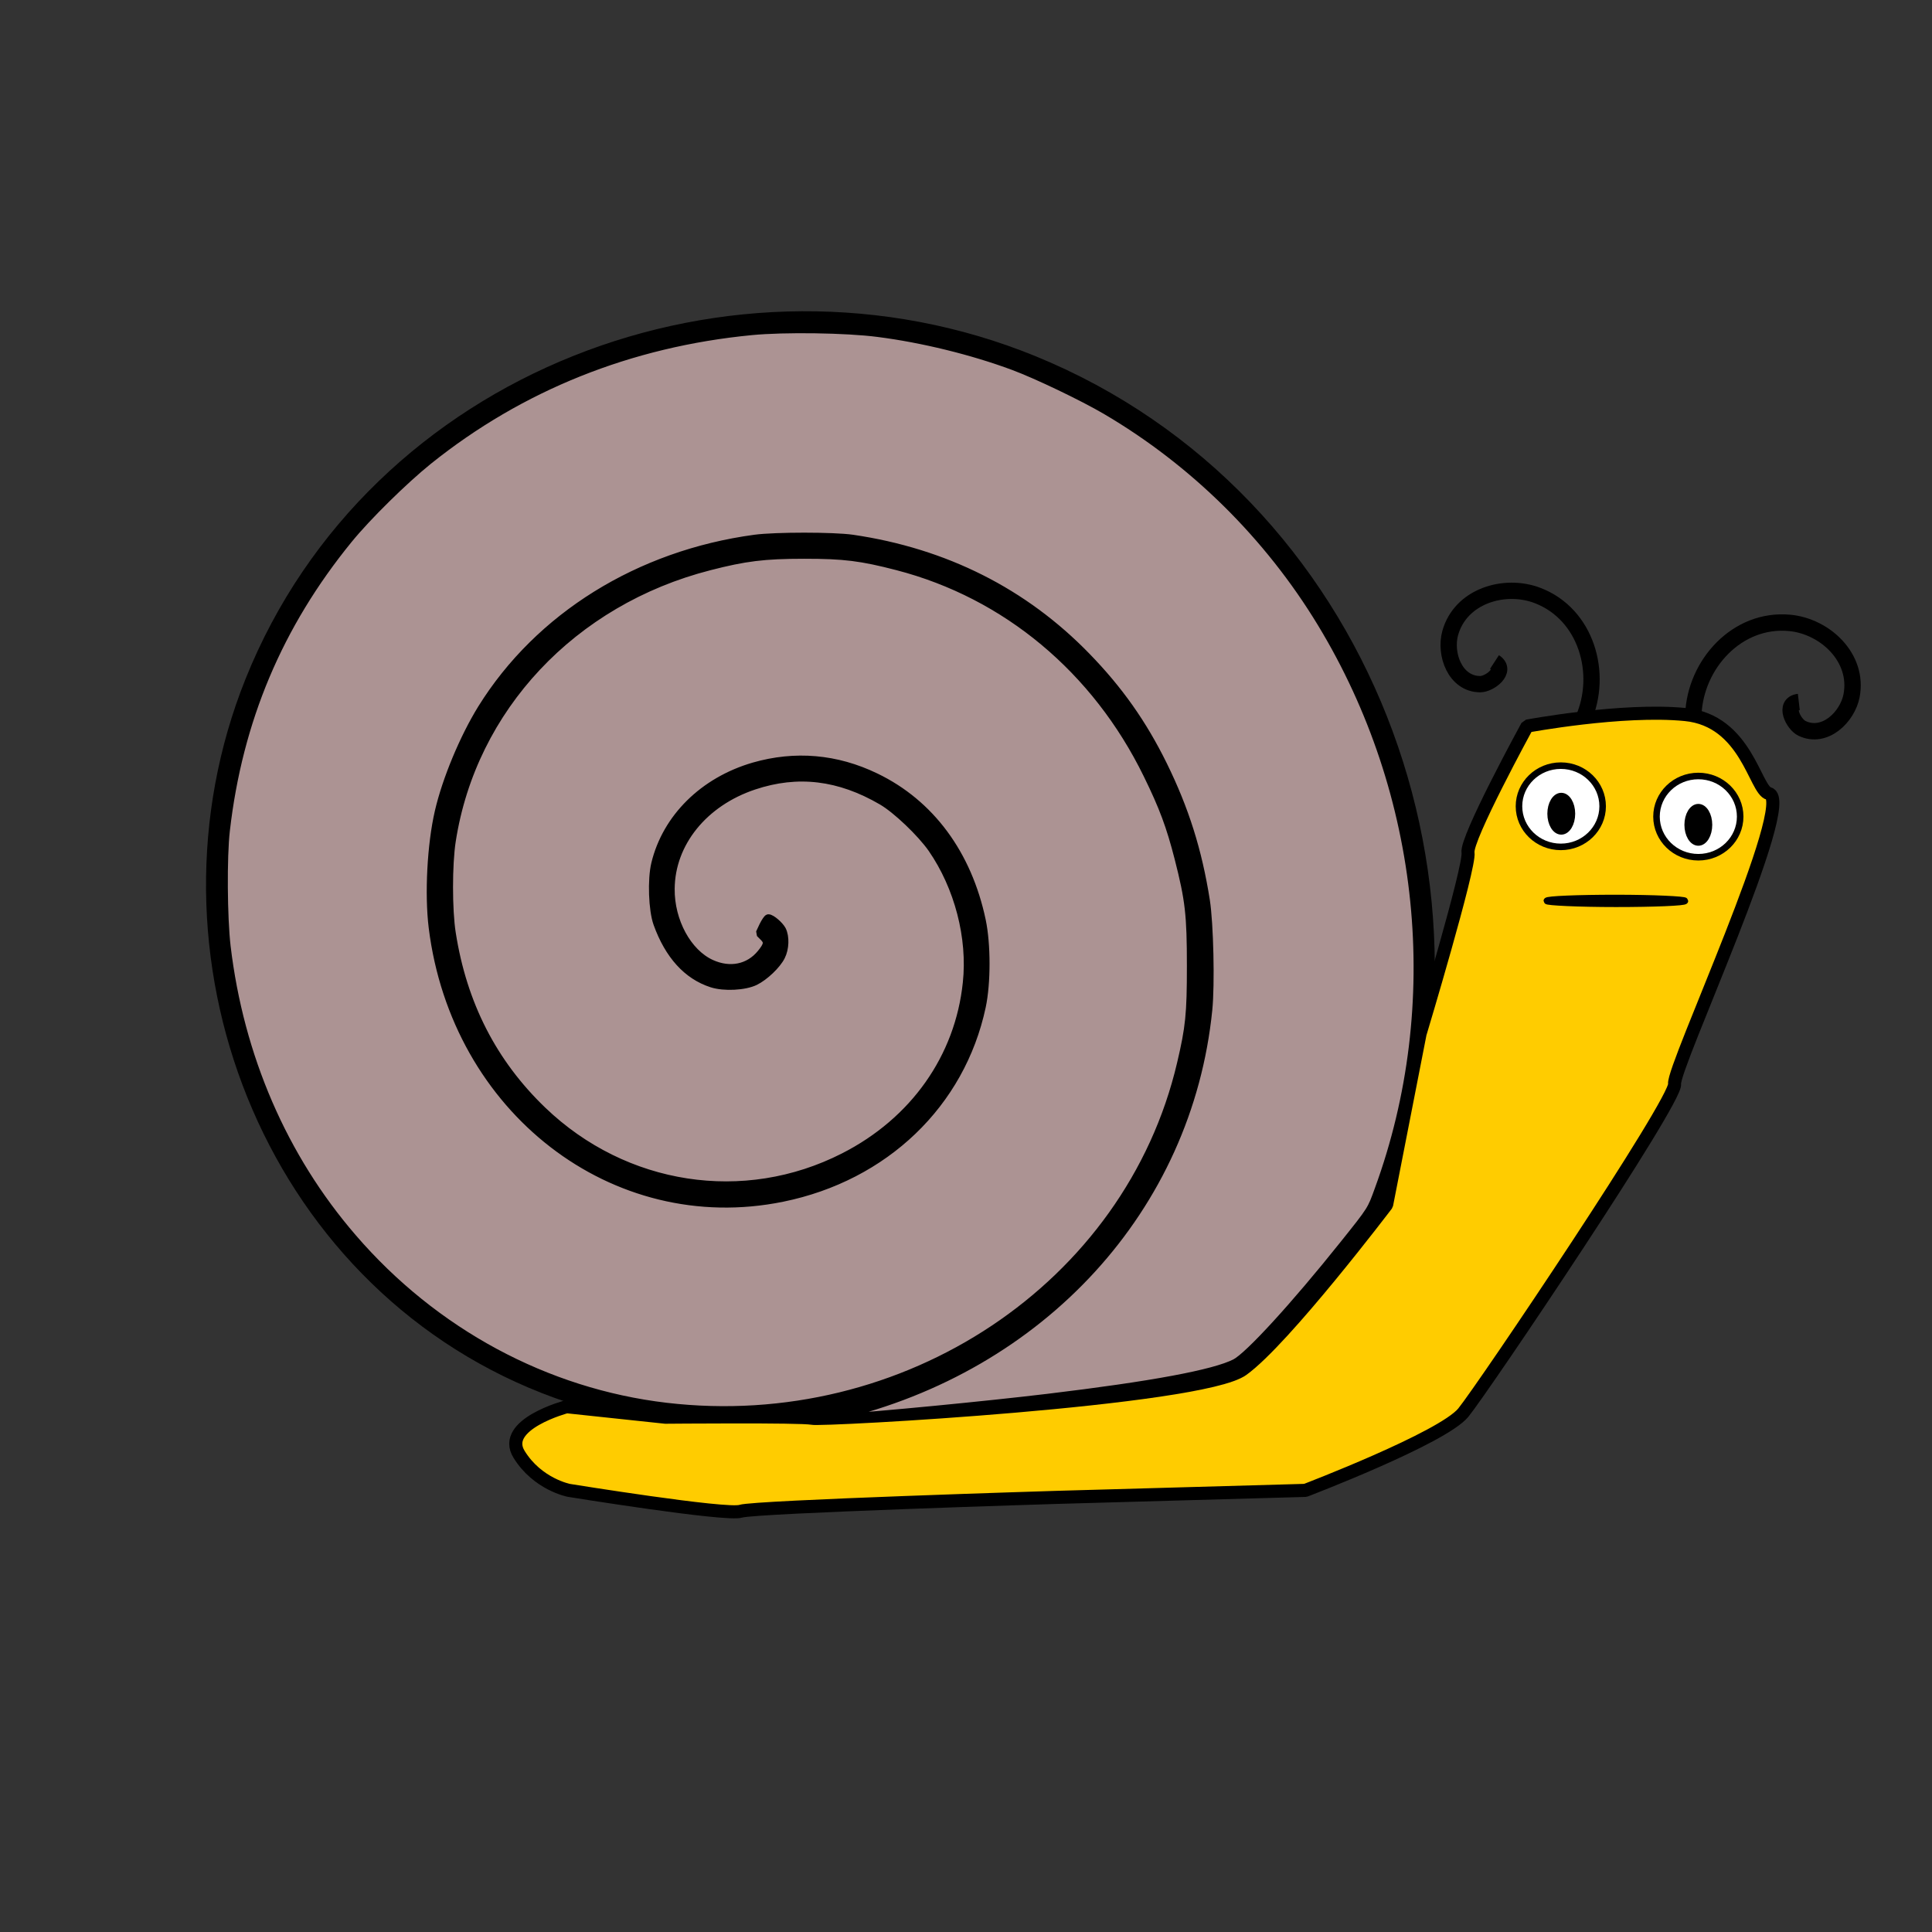 <?xml version="1.0" encoding="UTF-8" standalone="no"?>
<!-- Created with Inkscape (http://www.inkscape.org/) -->

<svg
   width="48"
   height="48"
   viewBox="0 0 12.7 12.7"
   version="1.1"
   id="svg5"
   inkscape:version="1.2.2 (732a01da63, 2022-12-09)"
   sodipodi:docname="slimak.svg"
   xmlns:inkscape="http://www.inkscape.org/namespaces/inkscape"
   xmlns:sodipodi="http://sodipodi.sourceforge.net/DTD/sodipodi-0.dtd"
   xmlns="http://www.w3.org/2000/svg"
   xmlns:svg="http://www.w3.org/2000/svg">
  <rect x="0" y="0" width="12.7" height="12.7" fill="#333333" stroke="none"/>
  <sodipodi:namedview
     id="namedview7"
     pagecolor="#505050"
     bordercolor="#ffffff"
     borderopacity="1"
     inkscape:showpageshadow="0"
     inkscape:pageopacity="0"
     inkscape:pagecheckerboard="1"
     inkscape:deskcolor="#505050"
     inkscape:document-units="mm"
     showgrid="false"
     inkscape:zoom="7.9421344"
     inkscape:cx="29.777889"
     inkscape:cy="30.596309"
     inkscape:window-width="1920"
     inkscape:window-height="986"
     inkscape:window-x="-11"
     inkscape:window-y="-11"
     inkscape:window-maximized="1"
     inkscape:current-layer="layer1" />
  <defs
     id="defs2" />
  <g
     inkscape:label="Warstwa 1"
     inkscape:groupmode="layer"
     id="layer1">
    <path
       sodipodi:type="spiral"
       style="fill:none;fill-rule:evenodd;stroke:#000000;stroke-width:1.323;stroke-dasharray:none"
       id="path3109"
       sodipodi:cx="50.128174"
       sodipodi:cy="110.80965"
       sodipodi:expansion="1"
       sodipodi:revolution="3"
       sodipodi:radius="55.127216"
       sodipodi:argument="-18.404255"
       sodipodi:t0="0"
       d="m 50.128,110.81 c 2.494,1.191 -0.374,3.95 -1.979,4.146 -4.348,0.531 -6.824,-4.403 -6.313,-8.103 0.913,-6.619 8.194,-9.933 14.228,-8.48 8.855,2.131 13.109,12.028 10.648,20.353 -3.281,11.096 -15.875,16.312 -26.477,12.815 C 26.893,127.138 20.705,111.81 25.253,98.937 30.76,83.346 48.839,76.182 63.979,81.788 81.822,88.394 89.964,109.234 83.296,126.64 75.596,146.735 51.989,155.858 32.319,148.123 9.97,139.334 -0.135,112.954 8.669,91.022 18.545,66.418 47.701,55.33 71.894,65.204 98.754,76.166 110.825,108.099 99.879,134.555"
       transform="matrix(0.081,0,0,0.081,0.962,-2.891)" />
    <path
       style="fill:#ffcc00;fill-opacity:1;fill-rule:evenodd;stroke:#000000;stroke-width:0.086;stroke-linejoin:bevel;stroke-dasharray:none"
       d="M 9.336,6.789 9.115,7.919 c 0,0 -0.672,0.886 -0.947,1.084 C 7.894,9.201 5.397,9.339 5.336,9.323 5.275,9.308 4.374,9.316 4.374,9.316 L 3.725,9.247 c 0,0 -0.435,0.115 -0.313,0.313 0.122,0.198 0.328,0.237 0.328,0.237 0,0 1.038,0.168 1.13,0.137 C 4.962,9.904 6.947,9.843 6.947,9.843 L 8.581,9.797 c 0,0 0.901,-0.344 1.038,-0.511 C 9.756,9.117 11.024,7.232 11.008,7.125 10.993,7.018 11.81,5.262 11.627,5.216 11.536,5.194 11.481,4.736 11.078,4.697 10.663,4.656 10.039,4.773 10.039,4.773 c 0,0 -0.405,0.741 -0.389,0.832 0.015,0.092 -0.313,1.183 -0.313,1.183 z"
       id="path3167"
       sodipodi:nodetypes="ccssccscsccsssscsc" />
    <path
       style="fill:#ac9393;fill-opacity:1;fill-rule:evenodd;stroke:#000000;stroke-width:0.054;stroke-linejoin:bevel;stroke-dasharray:none"
       d="M 5.502,9.308 C 6.849,8.99 7.811,7.939 7.942,6.638 7.959,6.472 7.95,6.072 7.926,5.919 7.874,5.591 7.789,5.321 7.645,5.028 7.511,4.756 7.354,4.534 7.143,4.317 6.731,3.892 6.211,3.631 5.604,3.542 5.479,3.524 5.096,3.524 4.962,3.542 4.2,3.645 3.543,4.053 3.167,4.658 3.049,4.849 2.934,5.124 2.885,5.336 2.835,5.552 2.818,5.877 2.845,6.097 2.994,7.294 4.035,8.099 5.143,7.873 5.816,7.736 6.317,7.255 6.453,6.617 6.486,6.462 6.486,6.208 6.453,6.051 6.361,5.614 6.115,5.282 5.756,5.109 5.498,4.984 5.226,4.961 4.955,5.039 4.625,5.135 4.381,5.376 4.308,5.678 c -0.025,0.104 -0.018,0.304 0.014,0.393 0.075,0.208 0.196,0.341 0.357,0.393 0.08,0.026 0.216,0.019 0.284,-0.014 0.063,-0.031 0.143,-0.107 0.171,-0.163 0.026,-0.051 0.029,-0.129 0.006,-0.174 -0.016,-0.03 -0.069,-0.076 -0.089,-0.076 -0.005,0 -0.02,0.022 -0.033,0.048 L 4.995,6.134 5.021,6.16 C 5.052,6.191 5.048,6.213 5.003,6.268 4.923,6.366 4.798,6.391 4.675,6.335 4.519,6.264 4.406,6.056 4.408,5.843 4.41,5.541 4.626,5.274 4.956,5.164 5.244,5.068 5.517,5.101 5.798,5.265 5.894,5.321 6.055,5.475 6.127,5.578 6.301,5.83 6.388,6.163 6.356,6.461 6.305,6.952 6.009,7.371 5.547,7.606 4.892,7.94 4.106,7.819 3.566,7.301 3.24,6.988 3.042,6.602 2.969,6.134 2.945,5.982 2.945,5.682 2.969,5.528 3.104,4.655 3.764,3.952 4.664,3.722 4.897,3.662 5.023,3.646 5.286,3.646 c 0.262,-6.42e-5 0.375,0.014 0.614,0.076 0.713,0.185 1.305,0.678 1.643,1.37 0.104,0.212 0.151,0.339 0.205,0.55 0.07,0.274 0.081,0.371 0.081,0.708 8.2e-5,0.316 -0.009,0.404 -0.065,0.642 C 7.421,8.454 5.952,9.433 4.379,9.248 3.589,9.155 2.854,8.759 2.318,8.137 1.861,7.608 1.575,6.945 1.489,6.221 1.467,6.031 1.464,5.633 1.484,5.46 1.567,4.736 1.831,4.109 2.29,3.546 2.412,3.396 2.655,3.157 2.815,3.028 3.422,2.541 4.142,2.253 4.94,2.176 5.156,2.155 5.564,2.161 5.771,2.188 6.062,2.225 6.392,2.306 6.661,2.406 6.815,2.463 7.119,2.609 7.269,2.697 7.845,3.035 8.337,3.52 8.686,4.095 9.368,5.219 9.508,6.604 9.063,7.82 9.014,7.955 9.018,7.95 8.834,8.18 8.509,8.587 8.208,8.915 8.12,8.96 7.981,9.031 7.572,9.107 6.889,9.189 6.48,9.238 5.779,9.306 5.491,9.324 l -0.081,0.005 z"
       id="path5268" />
    <path
       sodipodi:type="spiral"
       style="fill:none;fill-rule:evenodd;stroke:#000000;stroke-width:1.323;stroke-dasharray:none"
       id="path5684"
       sodipodi:cx="96.876762"
       sodipodi:cy="66.094742"
       sodipodi:expansion="1"
       sodipodi:revolution="1"
       sodipodi:radius="8.5750732"
       sodipodi:argument="-5.7081132"
       sodipodi:t0="0"
       d="m 96.877,66.095 c 1.082,0.702 -0.412,1.805 -1.166,1.799 -2.044,-0.017 -2.892,-2.45 -2.432,-4.131 0.822,-3.008 4.392,-4.101 7.096,-3.065 3.969,1.521 5.34,6.357 3.698,10.061"
       transform="matrix(0.081,0,0,0.081,1.977,-1.002)" />
    <path
       sodipodi:type="spiral"
       style="fill:none;fill-rule:evenodd;stroke:#000000;stroke-width:1.323;stroke-dasharray:none"
       id="path5684-9"
       sodipodi:cx="96.876762"
       sodipodi:cy="66.094742"
       sodipodi:expansion="1"
       sodipodi:revolution="1"
       sodipodi:radius="8.5750732"
       sodipodi:argument="-5.7081132"
       sodipodi:t0="0"
       d="m 96.877,66.095 c 1.082,0.702 -0.412,1.805 -1.166,1.799 -2.044,-0.017 -2.892,-2.45 -2.432,-4.131 0.822,-3.008 4.392,-4.101 7.096,-3.065 3.969,1.521 5.34,6.357 3.698,10.061"
       transform="matrix(-0.073,-0.036,-0.036,0.073,21.276,3.277)" />
    <ellipse
       style="fill:#ffffff;fill-opacity:1;fill-rule:evenodd;stroke:#000000;stroke-width:0.043;stroke-linejoin:bevel;stroke-dasharray:none"
       id="path7212"
       cx="10.26"
       cy="5.3"
       rx="0.275"
       ry="0.267" />
    <ellipse
       style="fill:#ffffff;fill-opacity:1;fill-rule:evenodd;stroke:#000000;stroke-width:0.043;stroke-linejoin:bevel;stroke-dasharray:none"
       id="path7212-6"
       cx="11.164"
       cy="5.368"
       rx="0.275"
       ry="0.267" />
    <ellipse
       style="fill:#000000;fill-opacity:1;fill-rule:evenodd;stroke:#000000;stroke-width:0.043;stroke-linejoin:bevel;stroke-dasharray:none"
       id="path7346"
       cx="10.263"
       cy="5.349"
       rx="0.07"
       ry="0.116" />
    <ellipse
       style="fill:#000000;fill-opacity:1;fill-rule:evenodd;stroke:#000000;stroke-width:0.043;stroke-linejoin:bevel;stroke-dasharray:none"
       id="path7346-9"
       cx="11.164"
       cy="5.422"
       rx="0.07"
       ry="0.116" />
    <rect
       style="fill:#000000;fill-opacity:1;fill-rule:evenodd;stroke:#000000;stroke-width:0.043;stroke-linejoin:bevel;stroke-dasharray:none"
       id="rect7431"
       width="0.908"
       height="0.038"
       x="10.168"
       y="5.903"
       rx="0.896"
       ry="0.038" />
  </g>
</svg>
